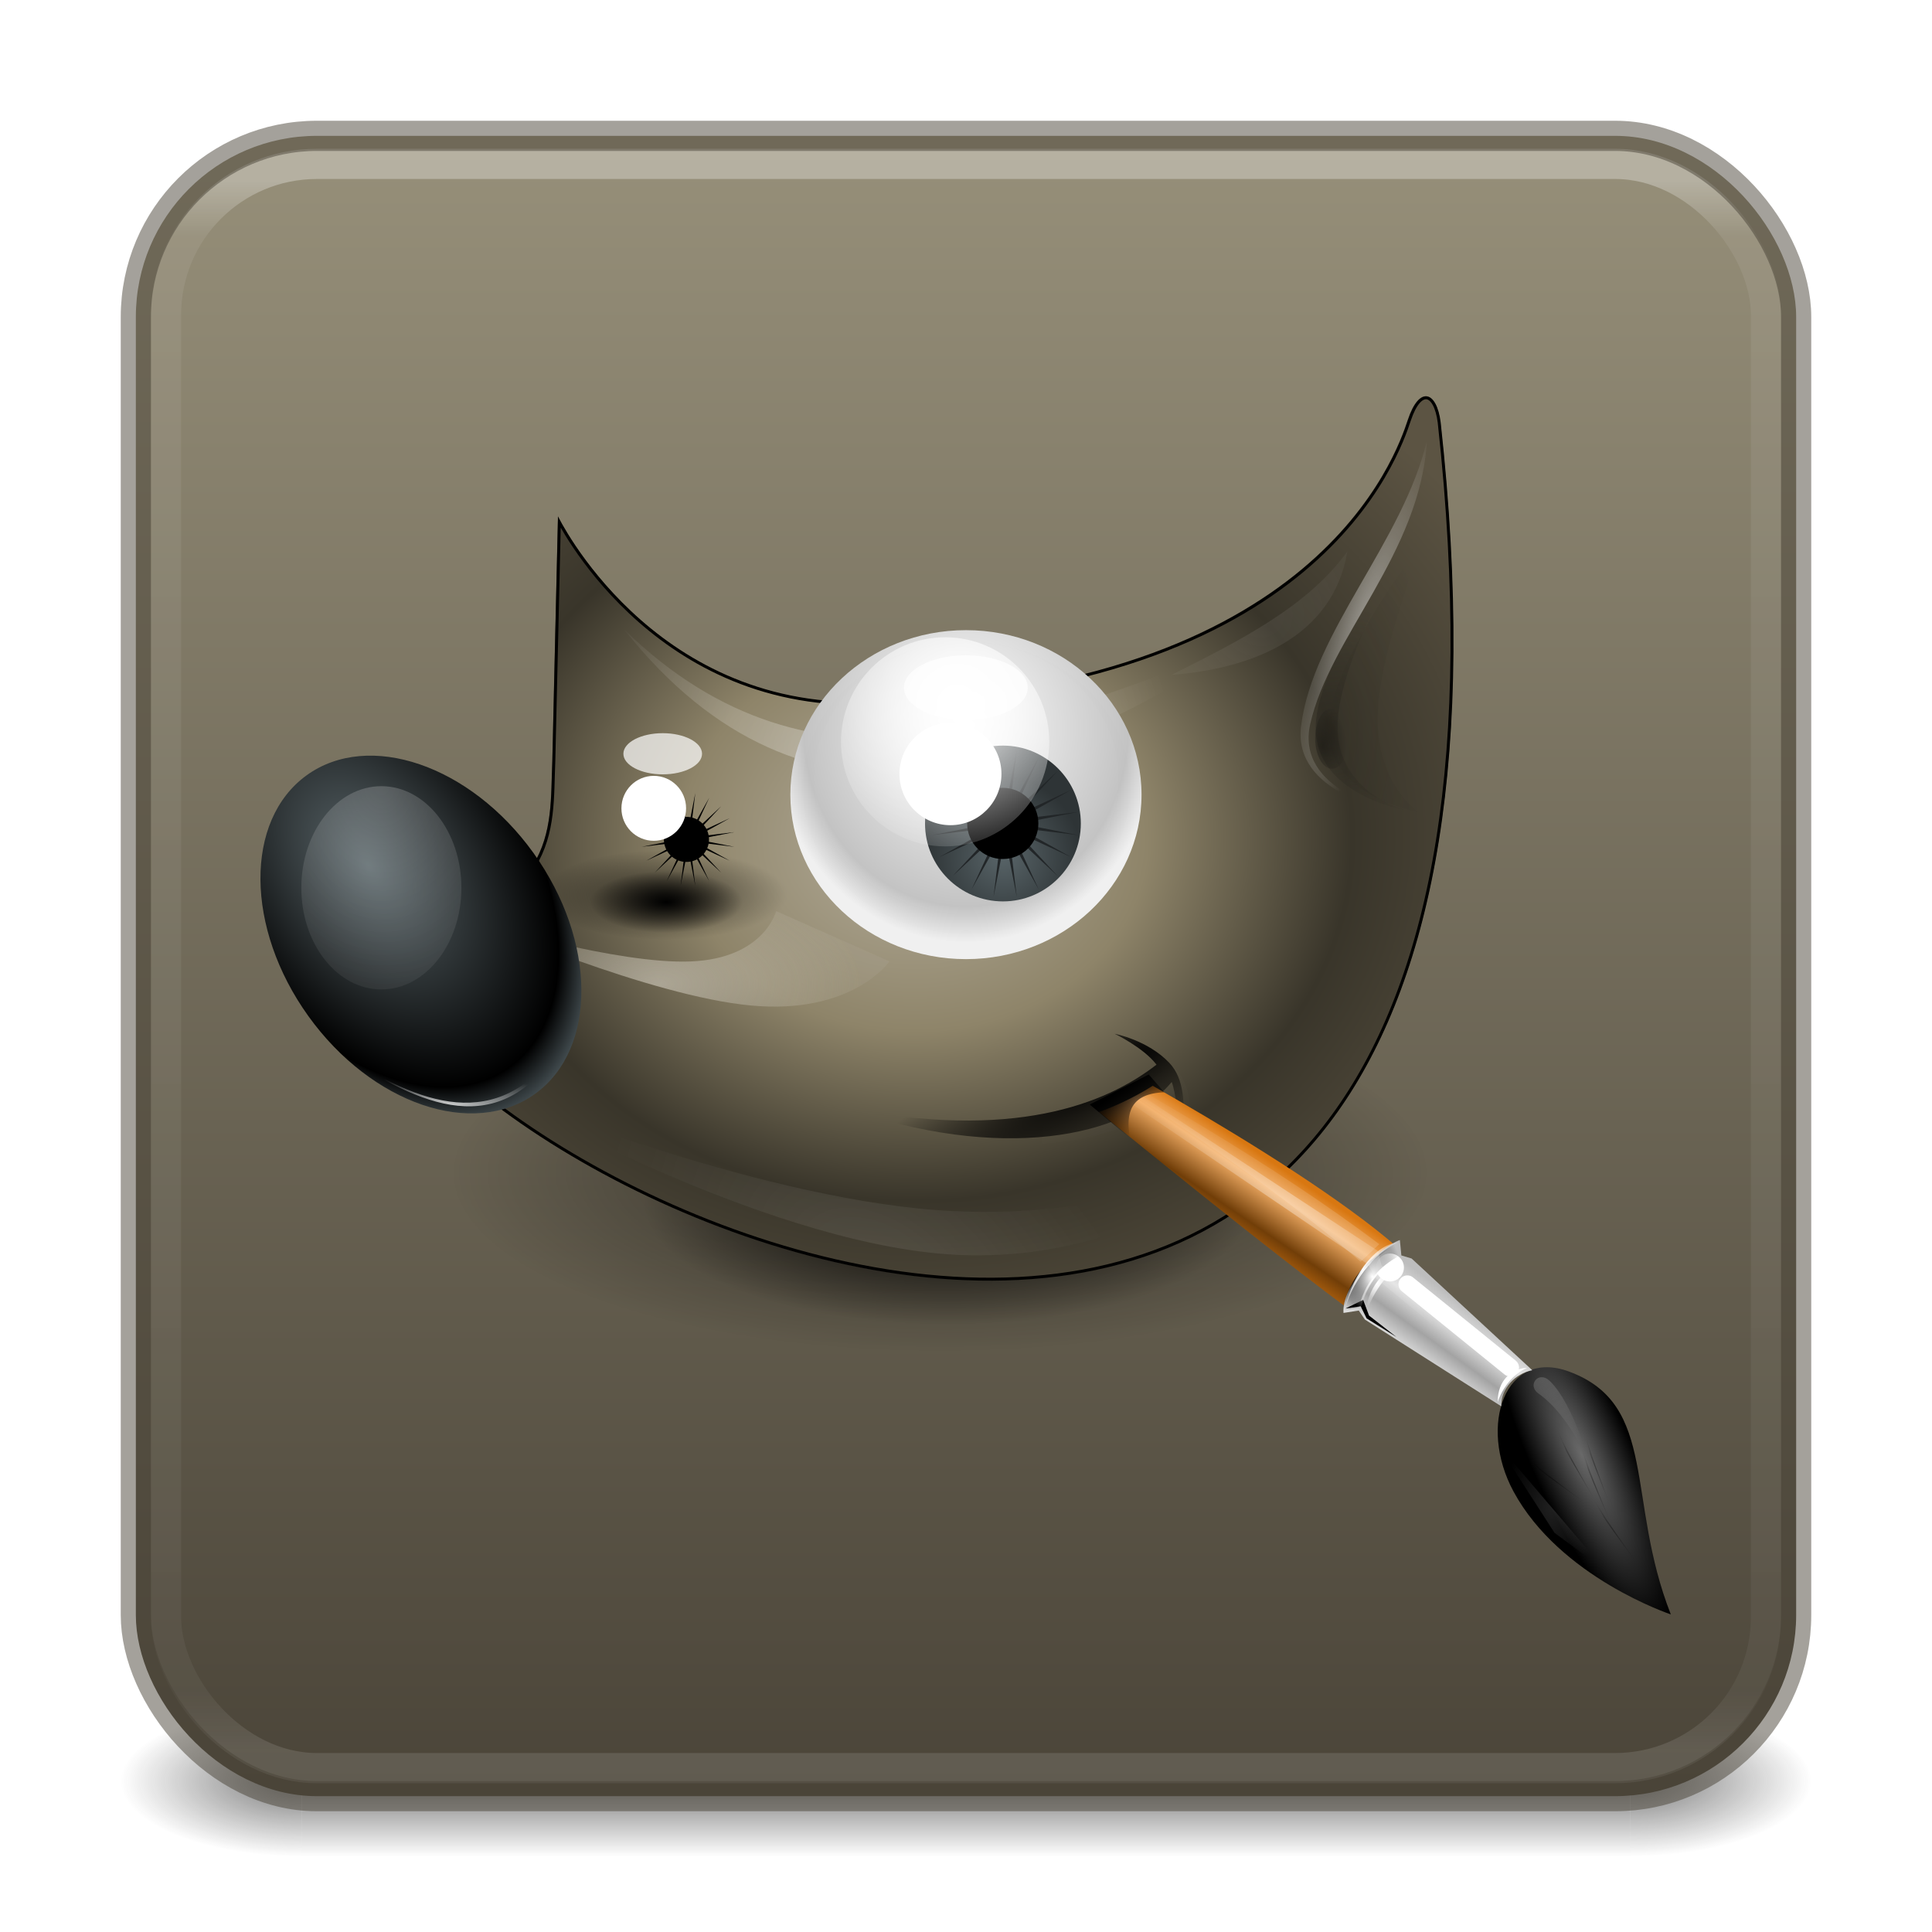 <svg version="1.1" viewBox="0 0 64 64" xmlns="http://www.w3.org/2000/svg" xmlns:xlink="http://www.w3.org/1999/xlink">
	<defs>
		<linearGradient id="bb" x1="24" x2="24" y1="5.909" y2="42.092" gradientTransform="matrix(1.432 0 0 1.436 -2.378 -2.471)" gradientUnits="userSpaceOnUse">
			<stop stop-color="#fff" offset="0"/>
			<stop stop-color="#fff" stop-opacity=".235" offset=".035"/>
			<stop stop-color="#fff" stop-opacity=".157" offset=".962"/>
			<stop stop-color="#fff" stop-opacity=".392" offset="1"/>
		</linearGradient>
		<linearGradient id="l">
			<stop stop-color="#181818" offset="0"/>
			<stop stop-color="#181818" stop-opacity="0" offset="1"/>
		</linearGradient>
		<radialGradient id="an" cx="4.993" cy="43.5" r="2.5" gradientTransform="matrix(2.405 0 0 1 41.986 15.5)" gradientUnits="userSpaceOnUse" xlink:href="#l"/>
		<radialGradient id="am" cx="4.993" cy="43.5" r="2.5" gradientTransform="matrix(2.405 0 0 1 -22.014 -102.5)" gradientUnits="userSpaceOnUse" xlink:href="#l"/>
		<linearGradient id="ax" x1="25.058" x2="25.058" y1="47.028" y2="39.999" gradientTransform="matrix(1.571 0 0 .714 -5.714 27.929)" gradientUnits="userSpaceOnUse">
			<stop stop-color="#181818" stop-opacity="0" offset="0"/>
			<stop stop-color="#181818" offset=".5"/>
			<stop stop-color="#181818" stop-opacity="0" offset="1"/>
		</linearGradient>
		<linearGradient id="ap" x1="31.781" x2="31.781" y1="4.927" y2="59.148" gradientUnits="userSpaceOnUse">
			<stop stop-color="#968f79" offset="0"/>
			<stop stop-color="#4b4539" offset="1"/>
		</linearGradient>
		<linearGradient id="b">
			<stop offset="0"/>
			<stop stop-opacity="0" offset="1"/>
		</linearGradient>
		<linearGradient id="a">
			<stop stop-color="#fff" offset="0"/>
			<stop stop-color="#fff" stop-opacity="0" offset="1"/>
		</linearGradient>
		<radialGradient id="d" cx="401" cy="675.86" r="186" gradientTransform="matrix(1 0 0 .379 0 419.69)" gradientUnits="userSpaceOnUse" xlink:href="#b"/>
		<radialGradient id="c" cx="401" cy="675.86" r="186" gradientTransform="matrix(.907 1.0098e-6 -3.2315e-7 .379 37.155 419.69)" gradientUnits="userSpaceOnUse" xlink:href="#b"/>
		<filter id="e" x="-.098" y="-.26" width="1.197" height="1.52">
			<feGaussianBlur stdDeviation="15.263"/>
		</filter>
		<radialGradient id="ad" cx="21.333" cy="22.79" r="19.229" gradientTransform="matrix(5.976 -7.5793e-8 5.059e-8 4.958 -12.673 -21.216)" gradientUnits="userSpaceOnUse">
			<stop stop-color="#b5ae9c" offset="0"/>
			<stop stop-color="#8e8469" offset=".342"/>
			<stop stop-color="#39352a" offset=".642"/>
			<stop stop-color="#5c5443" offset="1"/>
		</radialGradient>
		<linearGradient id="av" x1="175.66" x2="151.72" y1="158.67" y2="155.6" gradientTransform="translate(29.184 44.744)" gradientUnits="userSpaceOnUse" xlink:href="#a"/>
		<filter id="bk" x="-.046" y="-.15" width="1.092" height="1.3">
			<feGaussianBlur stdDeviation="1.041"/>
		</filter>
		<radialGradient id="ae" cx="164.91" cy="167.15" r="27.063" gradientTransform="matrix(1.964 -1.159 .256 .434 -217.93 249.38)" gradientUnits="userSpaceOnUse" xlink:href="#b"/>
		<radialGradient id="ag" cx="94.25" cy="136.64" r="32.25" gradientTransform="matrix(1 0 0 .53 29.184 105.43)" gradientUnits="userSpaceOnUse">
			<stop stop-color="#c0baab" offset="0"/>
			<stop stop-color="#bfb9a9" stop-opacity=".176" offset="1"/>
		</radialGradient>
		<filter id="bs" x="-.1" y="-.426" width="1.201" height="1.852">
			<feGaussianBlur stdDeviation="2.695"/>
		</filter>
		<clipPath id="by">
			<path d="m78.352 58.821s14.636 30.306 48.876 29.451c71.755-1.808 84.337-39.393 86.137-44.815 1.8-5.423 4.555-4.601 5.191 0.41 23.402 213.3-162.41 121.78-169.01 85.45 29.404-9.346 27.403-20.133 27.903-31.633z" fill="none" stroke="#000" stroke-miterlimit="10"/>
		</clipPath>
		<filter id="br" x="-.022" y="-.027" width="1.044" height="1.054">
			<feGaussianBlur stdDeviation="1.374"/>
		</filter>
		<radialGradient id="al" cx="6.024" cy="25.271" r="4.831" gradientTransform="matrix(-1.239 -.015 .032 -1.938 12.681 73.615)" gradientUnits="userSpaceOnUse">
			<stop stop-color="#5b676b" offset="0"/>
			<stop offset=".816"/>
			<stop stop-color="#606e73" offset="1"/>
		</radialGradient>
		<radialGradient id="q" cx="106.42" cy="104.02" r="51.972" gradientTransform="matrix(1 .018 -.014 .772 1.432 -7.74)" gradientUnits="userSpaceOnUse" xlink:href="#a"/>
		<filter id="bg" x="-.038" y="-.19" width="1.076" height="1.38">
			<feGaussianBlur stdDeviation="1.652"/>
		</filter>
		<radialGradient id="j" cx="181.89" cy="356.05" r="478" gradientTransform="matrix(1.111 4.639e-8 -9.5114e-8 .767 1.589 146.44)" gradientUnits="userSpaceOnUse" xlink:href="#az"/>
		<linearGradient id="az">
			<stop stop-color="#fff" offset="0"/>
			<stop stop-color="#c3c3c3" offset=".833"/>
			<stop stop-color="#f0f0f0" offset="1"/>
		</linearGradient>
		<radialGradient id="i" cx="203.65" cy="500.9" r="478" gradientTransform="matrix(1 0 0 .589 0 219.33)" gradientUnits="userSpaceOnUse" xlink:href="#ba"/>
		<linearGradient id="ba">
			<stop stop-opacity="0" offset="0"/>
			<stop stop-opacity="0" offset=".881"/>
			<stop offset="1"/>
		</linearGradient>
		<filter id="n" x="-.058" y="-.098" width="1.116" height="1.197">
			<feGaussianBlur stdDeviation="23.091"/>
		</filter>
		<filter id="m" x="-.162" y="-.35" width="1.324" height="1.7">
			<feGaussianBlur stdDeviation="8.172"/>
		</filter>
		<radialGradient id="h" cx="173.95" cy="99.426" r="12.374" gradientUnits="userSpaceOnUse" xlink:href="#ay"/>
		<linearGradient id="ay">
			<stop stop-color="#596569" offset="0"/>
			<stop stop-color="#2e3436" offset="1"/>
		</linearGradient>
		<radialGradient id="g" cx="21.587" cy="20.331" r="1.768" gradientTransform="matrix(1.595 .037 -.037 1.595 -12.084 -12.896)" gradientUnits="userSpaceOnUse" xlink:href="#a"/>
		<radialGradient id="f" cx="4.066" cy="21.483" r="1.768" gradientTransform="matrix(2.846 -.078 .095 3.415 -9.54 -51.926)" gradientUnits="userSpaceOnUse" xlink:href="#a"/>
		<filter id="bq" x="-.249" y="-.208" width="1.498" height="1.415">
			<feGaussianBlur stdDeviation="0.367"/>
		</filter>
		<radialGradient id="ak" cx="202.37" cy="86.136" r="6.627" gradientTransform="matrix(2.995 -.111 .088 2.362 -411.33 -90.499)" gradientUnits="userSpaceOnUse" xlink:href="#k"/>
		<linearGradient id="k">
			<stop stop-color="#23211a" offset="0"/>
			<stop stop-color="#23211a" stop-opacity="0" offset="1"/>
		</linearGradient>
		<filter id="bm" x="-.208" y="-.074" width="1.416" height="1.147">
			<feGaussianBlur stdDeviation="1.149"/>
		</filter>
		<radialGradient id="aj" cx="200.29" cy="86.399" r="6.627" gradientTransform="matrix(2.997 .03 -.05 4.987 -398.07 -344.9)" gradientUnits="userSpaceOnUse" xlink:href="#k"/>
		<filter id="bo" x="-.311" y="-.11" width="1.622" height="1.22">
			<feGaussianBlur stdDeviation="1.717"/>
		</filter>
		<radialGradient id="ai" cx="204.16" cy="82.396" r="6.627" gradientTransform="matrix(.952 .305 -1.308 4.084 119.69 -321.64)" gradientUnits="userSpaceOnUse" xlink:href="#a"/>
		<filter id="bl" x="-.165" y="-.057" width="1.331" height="1.113">
			<feGaussianBlur stdDeviation="1.194"/>
		</filter>
		<clipPath id="bx">
			<path d="m126 141.25c13.634-0.029 30.696-3.486 43.875-22l84.625 62.75 3.5 78.5-99-51z" fill-rule="evenodd" opacity=".578"/>
		</clipPath>
		<linearGradient id="aq" x1="38.289" x2="36.611" y1="5.254" y2="7.332" gradientTransform="matrix(-2.137 .072 .983 2.108 217.29 112.36)" gradientUnits="userSpaceOnUse">
			<stop stop-color="#eac586" offset="0"/>
			<stop stop-color="#eac586" stop-opacity="0" offset="1"/>
		</linearGradient>
		<radialGradient id="u" cx="14.755" cy="39.448" r="7.579" gradientTransform="matrix(-1.7 -3.827 1.037 -.46 211.65 270.55)" gradientUnits="userSpaceOnUse">
			<stop stop-color="#696969" offset="0"/>
			<stop offset="1"/>
		</radialGradient>
		<linearGradient id="au" x1="13.236" x2="7.752" y1="37.752" y2="42.282" gradientTransform="matrix(-3.429 1.524 -1.524 -3.429 253.75 147.64)" gradientUnits="userSpaceOnUse" xlink:href="#a"/>
		<filter id="bn" x="-.217" y="-.134" width="1.434" height="1.268">
			<feGaussianBlur stdDeviation="1.549"/>
		</filter>
		<linearGradient id="at" x1="30.386" x2="24.873" y1="24.775" y2="20.352" gradientTransform="matrix(-3.987 1.865 -1.865 -3.987 297.73 167.33)" gradientUnits="userSpaceOnUse">
			<stop stop-color="#d87711" offset="0"/>
			<stop stop-color="#f3ae66" offset=".242"/>
			<stop stop-color="#713e08" offset=".621"/>
			<stop stop-color="#e07c12" offset="1"/>
		</linearGradient>
		<linearGradient id="as" x1="144.5" x2="92.5" y1="127" y2="213.75" gradientUnits="userSpaceOnUse" xlink:href="#a"/>
		<filter id="bp" x="-.038" y="-.025" width="1.075" height="1.05">
			<feGaussianBlur stdDeviation="1.129"/>
		</filter>
		<linearGradient id="ar" x1="24.505" x2="20.655" y1="31.019" y2="27.741" gradientTransform="matrix(-3.987 1.865 -1.865 -3.987 297.73 167.33)" gradientUnits="userSpaceOnUse">
			<stop stop-color="#bdbdbd" offset="0"/>
			<stop stop-color="#e2e2e2" offset=".333"/>
			<stop stop-color="#a3a3a3" offset=".667"/>
			<stop stop-color="#ddd" offset="1"/>
		</linearGradient>
		<filter id="bu" x="-.213" y="-.17" width="1.426" height="1.339">
			<feGaussianBlur stdDeviation="1.124"/>
		</filter>
		<filter id="bw" x="-.059" y="-.069" width="1.118" height="1.139">
			<feGaussianBlur stdDeviation="0.263"/>
		</filter>
		<filter id="bv" x="-.386" y="-.386" width="1.772" height="1.772">
			<feGaussianBlur stdDeviation="0.402"/>
		</filter>
		<filter id="bi" x="-.2" y="-.144" width="1.399" height="1.287">
			<feGaussianBlur stdDeviation="0.957"/>
		</filter>
		<radialGradient id="ac" cx="154.62" cy="121.54" r="11.125" gradientTransform="matrix(1.303 0 0 1.025 -47.034 -3.471)" gradientUnits="userSpaceOnUse" xlink:href="#b"/>
		<filter id="bt" x="-.068" y="-.086" width="1.135" height="1.172">
			<feGaussianBlur stdDeviation="0.628"/>
		</filter>
		<radialGradient id="ab" cx="158.5" cy="116.72" r="8.5" gradientTransform="matrix(.94 -.342 .246 .677 -30.084 83.293)" gradientUnits="userSpaceOnUse" xlink:href="#a"/>
		<radialGradient id="aa" cx="156.12" cy="118.5" r="11.125" gradientTransform="matrix(.94 -.342 .269 .739 -32.213 75.984)" gradientUnits="userSpaceOnUse" xlink:href="#a"/>
		<radialGradient id="z" cx="158.5" cy="116.72" r="8.5" gradientTransform="matrix(2.325 -.847 .61 1.676 -294.44 52.466)" gradientUnits="userSpaceOnUse" xlink:href="#a"/>
		<radialGradient id="v" cx="60.32" cy="192.49" r="12.625" gradientTransform="matrix(-.459 -.195 -.203 .478 296.81 120.68)" gradientUnits="userSpaceOnUse" xlink:href="#b"/>
		<radialGradient id="w" cx="60.32" cy="192.49" r="12.625" gradientTransform="matrix(-.48 -.136 -.142 .499 282.87 109.66)" gradientUnits="userSpaceOnUse" xlink:href="#b"/>
		<radialGradient id="x" cx="60.32" cy="192.49" r="12.625" gradientTransform="matrix(-.495 .069 .071 .514 239.06 96.804)" gradientUnits="userSpaceOnUse" xlink:href="#b"/>
		<radialGradient id="r" cx="37.875" cy="200.75" r="14.625" gradientTransform="matrix(1 0 0 1.231 33.25 -53.577)" gradientUnits="userSpaceOnUse" xlink:href="#a"/>
		<filter id="bj" x="-.094" y="-.077" width="1.189" height="1.153">
			<feGaussianBlur stdDeviation="1.151"/>
		</filter>
		<radialGradient id="y" cx="147.25" cy="101.5" r="70.75" gradientTransform="matrix(-.495 .069 .065 .472 242.62 97.03)" gradientUnits="userSpaceOnUse" xlink:href="#a"/>
		<radialGradient id="t" cx="60.32" cy="192.49" r="12.625" gradientTransform="matrix(-.406 -.188 -.18 .46 289.32 121.06)" gradientUnits="userSpaceOnUse" xlink:href="#b"/>
		<radialGradient id="s" cx="60.32" cy="192.49" r="12.625" gradientTransform="matrix(-.492 -.088 -.091 .511 280.42 115.58)" gradientUnits="userSpaceOnUse" xlink:href="#b"/>
		<linearGradient id="aw" x1="169.18" x2="173.24" y1="148.78" y2="154.44" gradientTransform="translate(29.184 44.744)" gradientUnits="userSpaceOnUse" xlink:href="#b"/>
		<filter id="be" x="-.091" y="-.107" width="1.183" height="1.215">
			<feGaussianBlur stdDeviation="0.451"/>
		</filter>
		<radialGradient id="ah" cx="115.75" cy="234.59" r="60.25" gradientTransform="matrix(-.644 -.495 .315 -.41 159.53 378.64)" gradientUnits="userSpaceOnUse" xlink:href="#a"/>
		<filter id="bd" x="-.043" y="-.201" width="1.086" height="1.402">
			<feGaussianBlur stdDeviation="2.15"/>
		</filter>
		<radialGradient id="af" cx="184.19" cy="75.323" r="2" gradientTransform="matrix(1.406 -.031 .057 2.549 -79.093 -110.54)" gradientUnits="userSpaceOnUse" xlink:href="#b"/>
		<filter id="bh" x="-.205" y="-.113" width="1.411" height="1.227">
			<feGaussianBlur stdDeviation="0.342"/>
		</filter>
		<radialGradient id="p" cx="170.06" cy="55.712" r="14.849" gradientTransform="matrix(1.624 -1.437 1.5 1.694 -186.61 203.76)" gradientUnits="userSpaceOnUse" xlink:href="#a"/>
		<filter id="bf" x="-.174" y="-.248" width="1.349" height="1.496">
			<feGaussianBlur stdDeviation="2.156"/>
		</filter>
		<radialGradient id="o" cx="60.625" cy="180.01" r="18.375" gradientTransform="matrix(1 0 0 .307 -25.003 81.825)" gradientUnits="userSpaceOnUse" xlink:href="#a"/>
		<filter id="bc" x="-.023" y="-.075" width="1.046" height="1.15">
			<feGaussianBlur stdDeviation="0.353"/>
		</filter>
	</defs>
	<g>
		<rect x="54" y="56.5" width="6" height="5" fill="url(#an)" opacity=".6"/>
		<rect transform="scale(-1)" x="-10" y="-61.5" width="6" height="5" fill="url(#am)" opacity=".6"/>
		<rect x="10" y="56.5" width="44" height="5" fill="url(#ax)" opacity=".6"/>
	</g>
	<rect x="4.5" y="4.5" width="55" height="55" rx="6" ry="6" color="#000000" fill="url(#ap)"/>
	<rect x="5.5" y="5.429" width="53" height="53.142" rx="5" ry="5" fill="none" opacity=".3" stroke="url(#bb)" stroke-linecap="round" stroke-linejoin="round"/>
	<rect x="4.5" y="4.5" width="55" height="55" rx="6" ry="6" color="#000000" fill="none" opacity=".5" stroke="#4b4539" stroke-linecap="round" stroke-linejoin="round"/>
	<g transform="matrix(.196 0 0 .196 7.804 9.783)" enable-background="new">
		<g transform="matrix(1.064 0 0 1.064 371.12 -169.89)">
			<ellipse transform="matrix(.261 0 0 .279 -340.22 114.95)" cx="401" cy="675.86" rx="186" ry="70.5" fill="url(#d)"/>
			<ellipse transform="matrix(.464 0 0 .406 -422.89 24.67)" cx="401" cy="675.86" rx="186" ry="70.5" fill="url(#c)" filter="url(#e)" opacity=".741"/>
		</g>
		<g fill-rule="evenodd">
			<path id="ao" d="m54.48 37.359s15.57 32.239 51.994 31.33c76.332-1.923 89.717-41.906 91.632-47.674 1.915-5.769 4.845-4.895 5.523 0.437 24.895 226.9-172.77 129.55-179.79 90.901 31.279-9.942 29.151-21.417 29.683-33.651z" fill="url(#ad)" fill-rule="evenodd"/>
			<path transform="matrix(1.064 0 0 1.064 -59.916 -72.812)" d="m153.84 198.42c27.067 5.436 41.735-0.488 49.802-6.743-2.13-2.763-6.653-4.909-6.653-4.909s5.267 1 8.698 4.634c2.348 2.488 2.564 6.506 2.05 12.01-0.514-2.339-1.018-7.331-1.684-8.984-7.255 8.823-27.281 12.831-52.214 3.992z" fill="url(#av)" filter="url(#bk)" opacity=".114"/>
			<path d="m102.67 137.2c28.794 5.783 44.398-0.519 52.979-7.173-2.266-2.939-7.077-5.222-7.077-5.222s5.603 1.063 9.253 4.93c2.498 2.646 2.727 6.921 2.181 12.776-0.546-2.488-1.083-7.798-1.791-9.557-7.718 9.386-29.022 13.65-55.544 4.246z" fill="url(#ae)"/>
		</g>
		<g transform="matrix(.374 0 0 .374 182.24 56.535)">
			<ellipse transform="matrix(.261 0 0 .279 -266.22 -55.049)" cx="401" cy="675.86" rx="186" ry="70.5" fill="url(#d)"/>
			<ellipse transform="matrix(.464 0 0 .406 -348.89 -145.33)" cx="401" cy="675.86" rx="186" ry="70.5" fill="url(#c)" filter="url(#e)" opacity=".741"/>
		</g>
		<g>
			<path transform="matrix(1.064 0 0 1.064 -59.916 -72.812)" d="m142.18 166.24s-1.875 7.5-13.5 8c-11.625 0.5-33-6-33-6s26.375 11.5 42.5 13c16.125 1.5 22-7 22-7z" enable-background="accumulate" fill="url(#ag)" filter="url(#bs)" opacity=".867"/>
			<path transform="matrix(1.064 0 0 1.064 -28.871 -25.214)" d="m78.352 58.821s14.636 30.306 48.876 29.451c71.755-1.808 84.337-39.393 86.137-44.815 1.8-5.423 4.555-4.601 5.191 0.41 23.402 213.3-162.41 121.78-169.01 85.45 29.404-9.346 27.403-20.133 27.903-31.633z" clip-path="url(#by)" fill="none" filter="url(#br)" stroke="#000" stroke-miterlimit="10" stroke-width=".94"/>
			<path transform="matrix(1.064 0 0 1.064 -10.786 -15.64)" d="m201.17 18.131c-0.068-0.01-0.258-0.015-0.672 0.467-0.414 0.482-0.923 1.397-1.373 2.754-0.959 2.89-4.908 14.638-18.238 25.766-13.33 11.127-36.031 21.678-74.383 22.645-31.167 0.778-46.663-21.303-51.035-28.678l-0.873 37.643a1.073 1.073 0 0 1 0 0.021c-0.263 6.04 0.171 12.24-3.467 18.197-3.549 5.813-10.966 11.148-25.959 16.057 1.08 4.303 4.596 9.593 10.186 15.08 5.943 5.834 14.078 11.878 23.576 17.348 18.996 10.94 43.451 19.581 66.791 19.98 23.34 0.399 45.494-7.337 60.42-29.201 14.925-21.862 22.628-58.053 16.424-114.62v-2e-3c-0.158-1.239-0.452-2.181-0.76-2.752-0.308-0.572-0.57-0.691-0.637-0.701z" fill="none" opacity=".185" xlink:href="#ao"/>
			<ellipse transform="matrix(4.393 -3.182 3.169 4.411 -81.758 7.333)" cx="6.099" cy="27.229" rx="4.331" ry="6.099" fill="url(#al)" fill-rule="evenodd"/>
		</g>
		<g transform="matrix(.266 0 0 .266 115.76 67.014)">
			<ellipse transform="matrix(.261 0 0 .279 -266.22 -55.049)" cx="401" cy="675.86" rx="186" ry="70.5" fill="url(#d)"/>
			<ellipse transform="matrix(.464 0 0 .406 -348.89 -145.33)" cx="401" cy="675.86" rx="186" ry="70.5" fill="url(#c)" filter="url(#e)" opacity=".741"/>
		</g>
		<path transform="matrix(1 0 0 1.169 0 -9.591)" d="m65.761 56.596c32.165 26.784 68.11 13.87 103.94 2.121-34.694 19.608-73.578 30.702-103.94-2.121z" enable-background="accumulate" fill="url(#q)" fill-rule="evenodd" filter="url(#bg)" opacity=".578"/>
		<g transform="matrix(.343 0 0 .343 216.55 53.813)">
			<ellipse transform="matrix(.181 0 0 .288 -308.32 -64.458)" cx="203.65" cy="533.35" rx="478" ry="281.43" fill="url(#j)"/>
			<ellipse transform="matrix(.169 0 0 .256 -305.7 -50.901)" cx="203.65" cy="533.35" rx="478" ry="281.43" fill="url(#i)" filter="url(#n)" opacity=".074"/>
			<ellipse transform="matrix(.504 0 0 .57 -337.28 -23.404)" cx="130.5" cy="105" rx="60.5" ry="28" enable-background="accumulate" fill="#fff" fill-rule="evenodd" filter="url(#m)" opacity=".84"/>
		</g>
		<g transform="matrix(1.064 0 0 1.064 -55.393 -11.202)">
			<circle cx="173.95" cy="94.426" r="12.374" enable-background="accumulate" fill="url(#h)"/>
			<path transform="translate(0 -.354)" d="m182.63 103.11-7.002-6.504 4.022 8.669-4.65-8.35 1.146 9.488-1.842-9.378-1.842 9.378 1.146-9.488-4.65 8.35 4.022-8.669-7.002 6.504 6.504-7.002-8.669 4.022 8.35-4.65-9.488 1.146 9.378-1.842-9.378-1.842 9.488 1.146-8.35-4.65 8.669 4.022-6.504-7.002 7.002 6.504-4.022-8.669 4.65 8.35-1.146-9.488 1.842 9.378 1.842-9.378-1.146 9.488 4.65-8.35-4.022 8.669 7.002-6.504-6.504 7.002 8.669-4.022-8.35 4.65 9.488-1.146-9.378 1.842 9.378 1.842-9.488-1.146 8.35 4.65-8.669-4.022z" enable-background="accumulate" fill="#222628"/>
			<circle transform="matrix(.457 0 0 .457 94.429 51.26)" cx="173.95" cy="94.426" r="12.374" enable-background="accumulate"/>
		</g>
		<circle transform="matrix(9.954 0 0 9.995 -92.994 -133.96)" cx="21.39" cy="20.953" r="1.768" fill="url(#g)" fill-rule="evenodd"/>
		<circle transform="matrix(4.875 0 0 4.895 16.546 -21.668)" cx="21.39" cy="20.953" r="1.768" fill="#fff" fill-rule="evenodd"/>
		<g transform="matrix(.218 0 0 .218 131.38 69.537)">
			<ellipse transform="matrix(.181 0 0 .288 -308.32 -64.458)" cx="203.65" cy="533.35" rx="478" ry="281.43" fill="url(#j)"/>
			<ellipse transform="matrix(.169 0 0 .256 -305.7 -50.901)" cx="203.65" cy="533.35" rx="478" ry="281.43" fill="url(#i)" filter="url(#n)" opacity=".074"/>
			<ellipse transform="matrix(.504 0 0 .57 -337.28 -23.404)" cx="130.5" cy="105" rx="60.5" ry="28" enable-background="accumulate" fill="#fff" fill-rule="evenodd" filter="url(#m)" opacity=".84"/>
		</g>
		<g transform="matrix(.674 0 0 .674 -41.025 28.321)">
			<circle cx="173.95" cy="94.426" r="12.374" enable-background="accumulate" fill="url(#h)"/>
			<path transform="translate(0 -.354)" d="m182.63 103.11-7.002-6.504 4.022 8.669-4.65-8.35 1.146 9.488-1.842-9.378-1.842 9.378 1.146-9.488-4.65 8.35 4.022-8.669-7.002 6.504 6.504-7.002-8.669 4.022 8.35-4.65-9.488 1.146 9.378-1.842-9.378-1.842 9.488 1.146-8.35-4.65 8.669 4.022-6.504-7.002 7.002 6.504-4.022-8.669 4.65 8.35-1.146-9.488 1.842 9.378 1.842-9.378-1.146 9.488 4.65-8.35-4.022 8.669 7.002-6.504-6.504 7.002 8.669-4.022-8.35 4.65 9.488-1.146-9.378 1.842 9.378 1.842-9.488-1.146 8.35 4.65-8.669-4.022z" enable-background="accumulate"/>
			<circle transform="matrix(.457 0 0 .457 94.429 51.26)" cx="173.95" cy="94.426" r="12.374" enable-background="accumulate"/>
		</g>
		<g fill-rule="evenodd">
			<circle transform="matrix(6.31 0 0 6.336 -64.862 -49.501)" cx="21.39" cy="20.953" r="1.768" fill="url(#g)"/>
			<circle transform="matrix(3.09 0 0 3.103 4.581 21.686)" cx="21.39" cy="20.953" r="1.768" fill="#fff"/>
			<ellipse transform="matrix(7.651 0 0 8.098 -6.471 -88.15)" cx="4.066" cy="23.251" rx="1.768" ry="2.121" fill="url(#f)" filter="url(#bq)" opacity=".44"/>
			<ellipse transform="matrix(5.417 0 0 4.436 -.805 -11.295)" cx="4.066" cy="23.251" rx="1.768" ry="2.121" fill="url(#f)"/>
		</g>
		<g transform="matrix(1.233 0 0 1.233 -63.743 -39.395)" opacity=".458">
			<path d="m213 65s-10 16.375-10.25 25.75 9.25 11.75 9.25 11.75-12.5-2.125-12.25-11.5 13.25-26 13.25-26z" enable-background="accumulate" fill="url(#ak)" filter="url(#bm)" opacity="1"/>
			<path d="m214.75 65.25s-6.25 14.875-6.5 24.25 5.5 13.25 5.5 13.25-12.5-2.125-12.25-11.5 13.25-26 13.25-26z" enable-background="accumulate" fill="url(#aj)" filter="url(#bo)" opacity=".663"/>
			<path d="m215.01 51.808c-0.899 15.548-13.371 27.01-16.015 38.942-2.029 9.156 11 11.75 11 11.75s-13.408-2.193-12.25-11.5c1.603-12.876 14-25.271 17.265-39.192z" enable-background="accumulate" fill="url(#ai)" filter="url(#bl)" opacity="1"/>
		</g>
		<g clip-path="url(#bx)">
			<path d="m136.31 122.59 8.973 6.783" fill="none" stroke="url(#aq)" stroke-linecap="round" stroke-width="1px"/>
			<path d="m242.57 222.94c-7.664-19.549-2.075-35.432-17.185-41.036-10.791-4.002-15.43 9.088-9.407 20.247 7.855 14.553 26.592 20.789 26.592 20.789z" fill="url(#u)"/>
			<path transform="matrix(-.264 .475 -.475 -.264 278.48 119.84)" d="m169.73 10.036s-10.505 12.578-11.861 24.959c-0.48 4.38-6.388 3.45-5.101-1.271 2.78-10.198 16.962-23.688 16.962-23.688z" fill="url(#au)" filter="url(#bn)" opacity=".428"/>
			<g transform="matrix(-.19 .509 -.509 -.19 276.05 112.28)">
				<path d="m158.3 114.02-23.302-7.572c-15.488 41.568-26.19 128.78-26.19 128.78 0.571 5.684 8.058 5.931 9.546 1.224 0 0 28.297-81.747 39.946-122.43z" fill="url(#at)"/>
				<path transform="rotate(-20.004 127.6 141.97)" d="m146 116.5c-24.981 33.85-45.868 71.209-66.25 109 22.755-35.772 45.131-71.986 71.75-103.25z" enable-background="accumulate" fill="url(#as)" fill-rule="evenodd" filter="url(#bp)" opacity=".391"/>
			</g>
			<g transform="matrix(-.19 .509 -.509 -.19 276.05 112.28)">
				<path d="m170.16 58.559c-5.084 2.025-11.015-0.469-13.886-5.116l-19.428 47.311 0.22 3.328-4.331 2.112c4.659 5.415 19.905 11.993 27.382 8.496l-2.36-4.194 1.963-2.765z" fill="url(#ar)"/>
				<path transform="rotate(-20.004 127.6 141.97)" d="m158.41 107.67 25.641-32.18" fill="none" filter="url(#bu)" stroke="#fff" stroke-linecap="round" stroke-linejoin="round" stroke-width="5.525"/>
				<path transform="rotate(-20.004 127.6 141.97)" d="m184.06 70.155c2.051 4.487 6.148 7.537 10.733 9.118-7.057 0.048-10.352-4.42-10.733-9.118z" enable-background="accumulate" fill="#fff" fill-rule="evenodd" filter="url(#bw)"/>
				<g transform="rotate(-20.004 124.6 169.12)" fill="#fff">
					<circle transform="matrix(-3.455 .306 -.306 -3.455 200.24 243.87)" cx="7.625" cy="37.75" r="1.25" filter="url(#bv)"/>
					<circle transform="matrix(-2.06 .183 -.183 -2.06 184.94 192.17)" cx="7.625" cy="37.75" r="1.25"/>
				</g>
				<g fill-rule="evenodd">
					<path transform="rotate(-20.004 127.6 141.97)" d="m166.12 126.88-0.75-4.75 3.75-1.875 5.75-9.375-6.625 8.625-4.875 1.875z" enable-background="accumulate" filter="url(#bi)"/>
					<path transform="rotate(-20.004 127.6 141.97)" d="m167.12 127.88-1.5-5.25c-9.779-2.305-13.686-8.359-16-12.25l-4.75 0.25c5.052 7.852 10.252 15.184 22.25 17.25z" enable-background="accumulate" fill="url(#ac)" filter="url(#bt)"/>
					<path d="m137.98 102.44c6.442 4.246 13.212 5.889 20.165 5.696-7.959 2.234-14.635-0.095-20.165-5.696z" enable-background="accumulate" fill="url(#ab)"/>
					<path d="m159.82 114.57-3.205-4.42c-9.977 1.179-15.72-3.173-19.225-6.038l-4.378 1.86c7.433 5.65 14.827 10.761 26.809 8.598z" enable-background="accumulate" fill="url(#aa)"/>
					<path d="m133.57 106.46c6.348 6.04 16.994 9.369 26.661 8.073-10.468 1.964-23.065-1.025-26.661-8.073z" enable-background="accumulate" fill="url(#z)"/>
				</g>
			</g>
			<g>
				<path d="m226.76 192.34c1.59 5.547 4.083 11.282 6.473 16.995 0 0-4.577-10.288-4.744-11.173-0.166-0.885-1.778-5.707-1.729-5.822z" enable-background="accumulate" fill="url(#v)" opacity=".355"/>
				<path d="m222.34 189.53c2.272 5.305 5.463 10.682 8.549 16.051 0 0-5.829-9.635-6.105-10.491-0.276-0.857-2.478-5.44-2.444-5.56z" enable-background="accumulate" fill="url(#w)" opacity=".355"/>
				<path d="m215.8 194.28c4.215 3.941 9.302 7.578 14.288 11.25 0 0-9.215-6.472-9.812-7.146-0.597-0.673-4.459-3.981-4.476-4.105z" enable-background="accumulate" fill="url(#x)" opacity=".355"/>
				<path transform="matrix(-.537 .094 .075 .676 246.03 67.27)" d="m56.5 211.5 29.25-36-14.75 24.5z" enable-background="accumulate" fill="url(#r)" filter="url(#bj)" opacity=".355"/>
				<path d="m136.85 126.74 2.439-0.59 53.804 35.385 0.59 2.439 2.253 1.704 19.951 16.64-1.56 1.476-21.606-17.671-1.332-2.336z" enable-background="accumulate" fill="url(#y)" opacity=".355"/>
				<path d="m227.38 190.09c1.406 5.343 3.61 10.867 5.723 16.37 0 0-4.047-9.91-4.194-10.762-0.147-0.852-1.572-5.497-1.529-5.608z" enable-background="accumulate" fill="url(#t)" opacity=".355"/>
				<path d="m228.16 201.09c2.79 5.051 6.502 10.084 10.108 15.118 0 0-6.761-9.005-7.121-9.83-0.36-0.825-3.009-5.165-2.987-5.288z" enable-background="accumulate" fill="url(#s)" opacity=".355"/>
			</g>
		</g>
		<g>
			<path transform="matrix(1.064 0 0 1.064 -59.916 -72.812)" d="m201.36 192.2-9.369 4.773 6.364 5.303c-0.654-3.943 0.051-7.049 5.48-7.248z" enable-background="accumulate" fill="url(#aw)" filter="url(#be)"/>
			<path transform="matrix(1.064 0 0 1.064 -59.916 -72.812)" d="m98.684 195.24s40.375 23.25 70.5 25.5 50-16.5 50-16.5-21.375 11.75-51.5 9.5-69-18.5-69-18.5z" enable-background="accumulate" fill="url(#ah)" filter="url(#bd)" opacity=".313"/>
			<ellipse transform="matrix(1.414 0 0 1.414 -76.655 -30.983)" cx="185.25" cy="74.875" rx="2" ry="3.625" enable-background="accumulate" fill="url(#af)" fill-rule="evenodd" filter="url(#bh)" opacity=".578"/>
			<path d="m187.91 43.282c-6.811 9.424-18.294 15.11-29.698 20.86 13.374-1.016 27.232-6.227 29.698-20.86z" enable-background="accumulate" fill="url(#p)" fill-rule="evenodd" filter="url(#bf)" opacity=".271"/>
			<path d="m18.872 128.79c13.777 9.053 26.928 13.986 36.75-3-10.249 15.806-23.2 11.623-36.75 3z" enable-background="accumulate" fill="url(#o)" filter="url(#bc)" opacity=".892"/>
		</g>
	</g>
</svg>